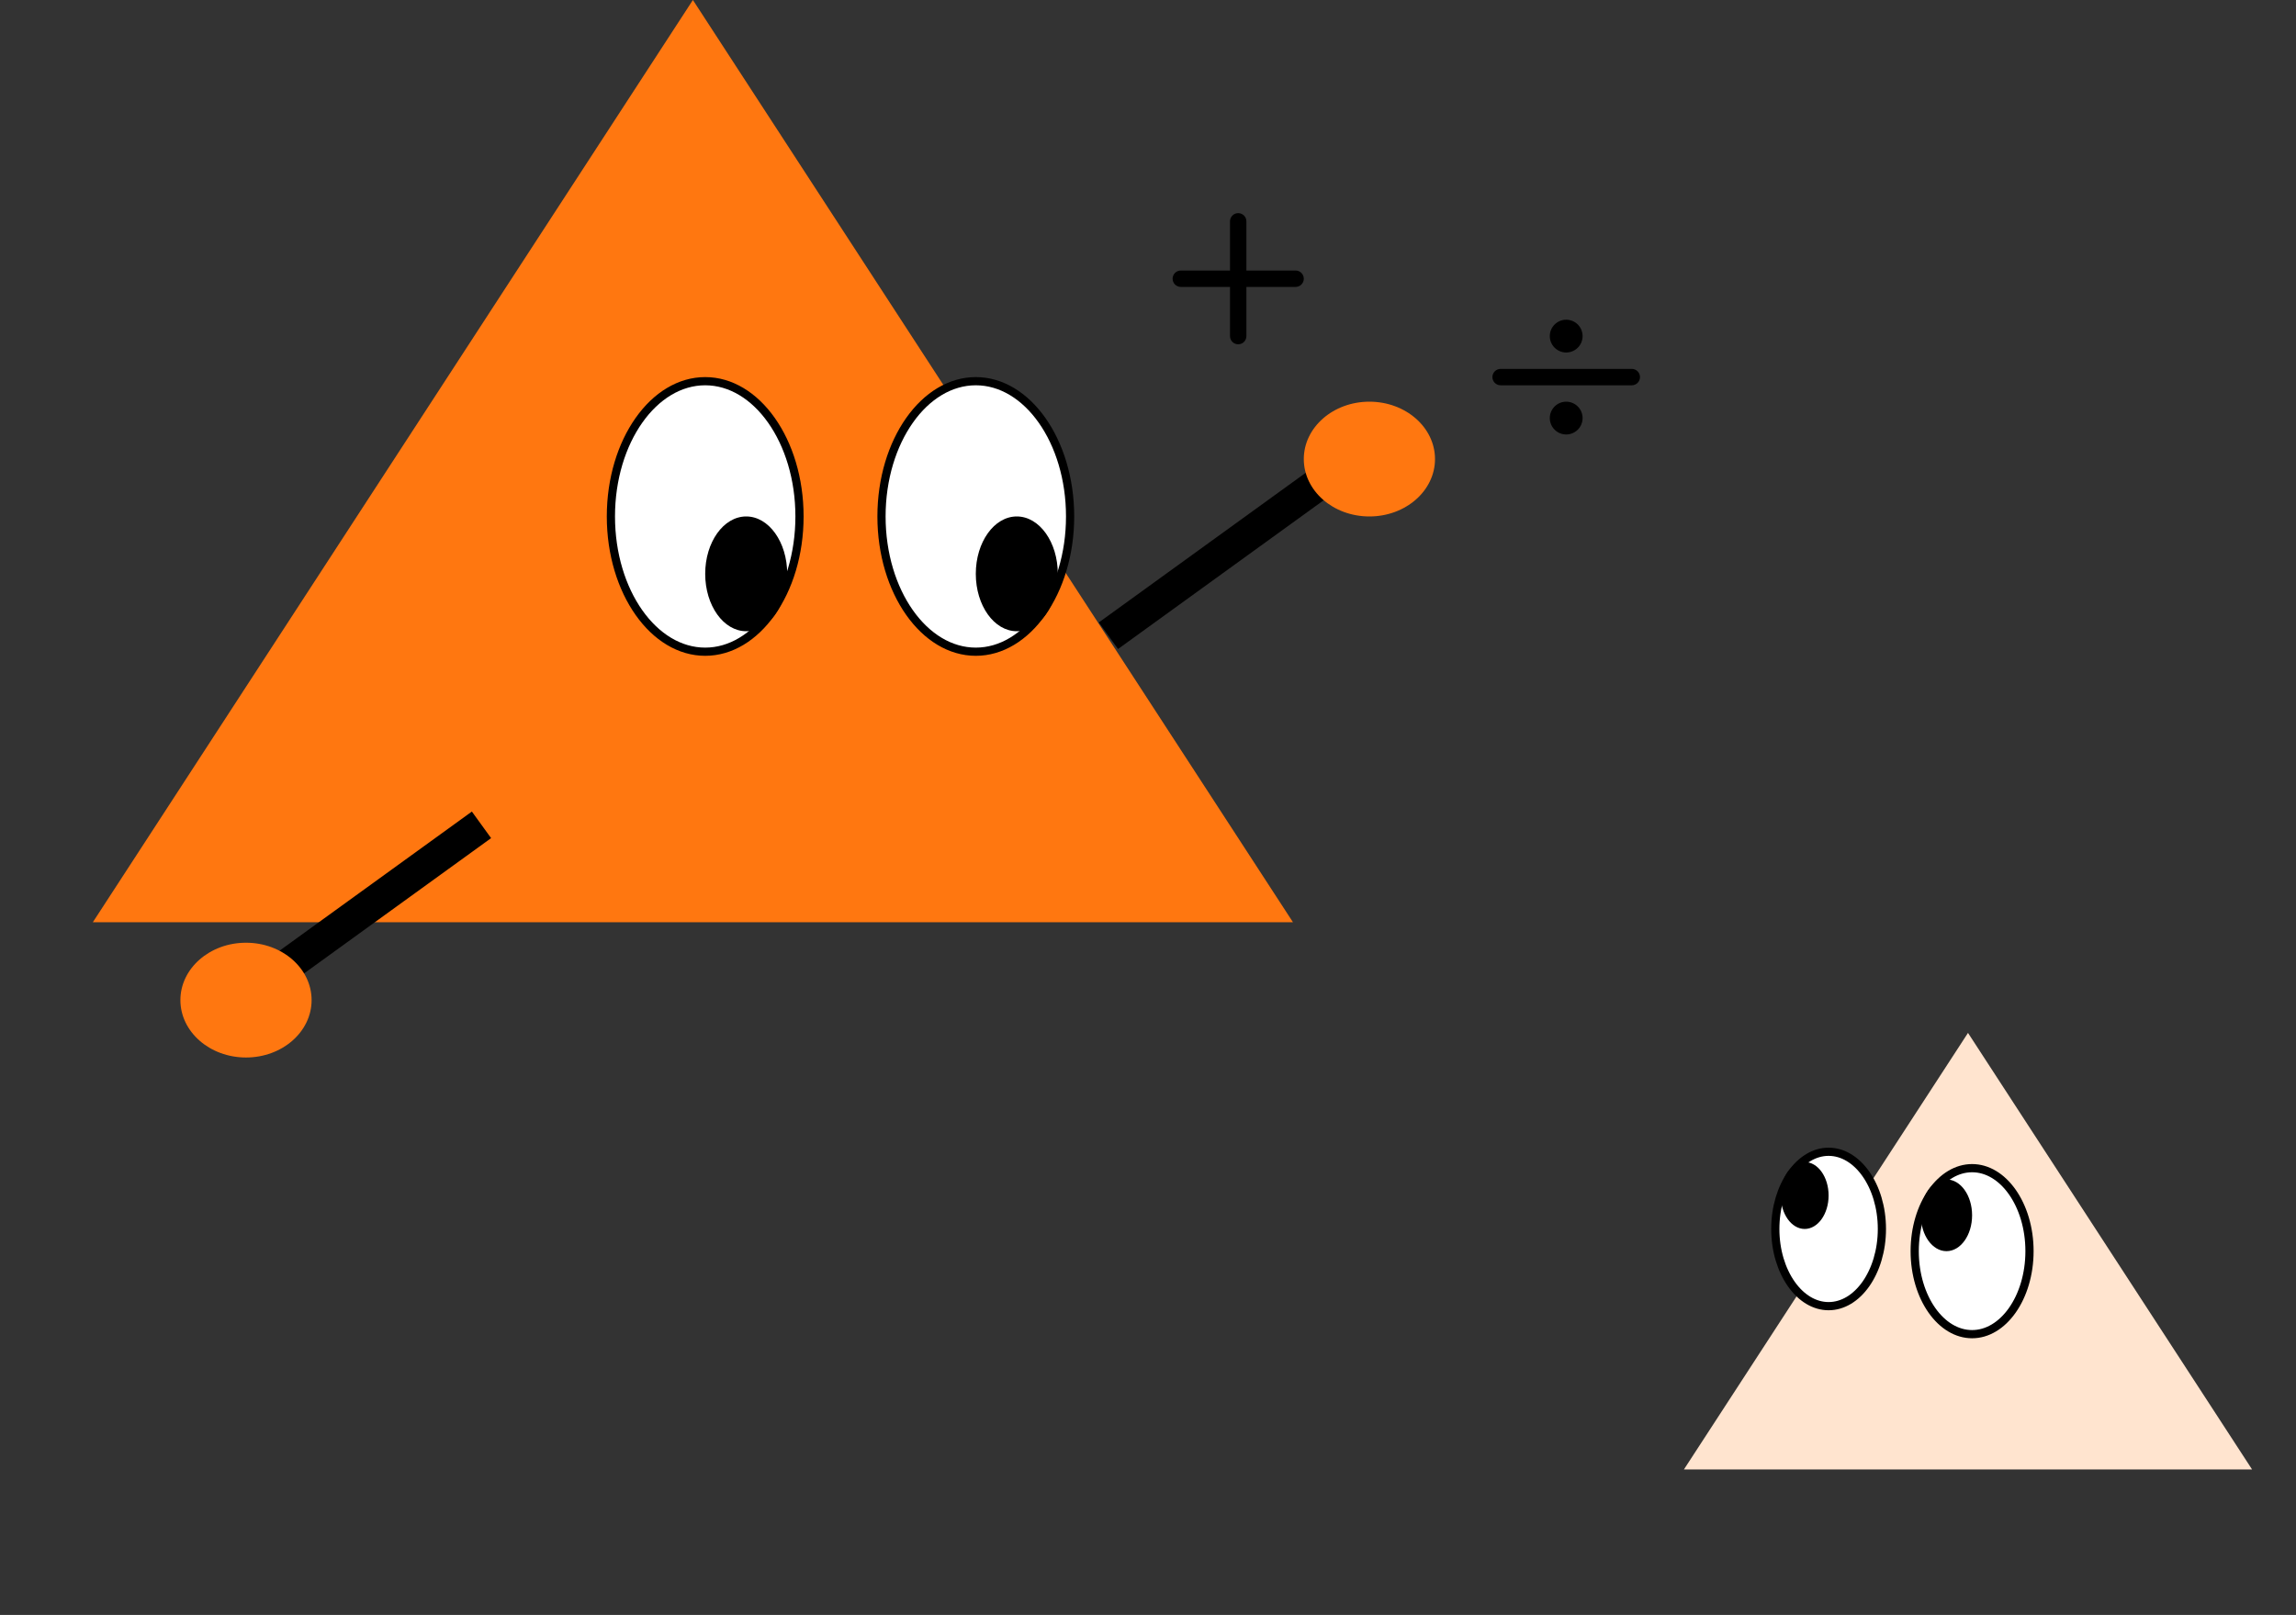 <svg width="280" height="197" viewBox="0 0 280 197" fill="none" xmlns="http://www.w3.org/2000/svg">
<rect x="0" y="0" width="280" height="197" fill="#333333" stroke="none"/>
<path d="M84.5 0L157.679 112.5H11.321L84.5 0Z" fill="#FF7710"/>
<path d="M86 46.5C89.108 46.5 91.971 48.284 94.077 51.268C96.182 54.25 97.5 58.397 97.5 63C97.5 67.603 96.182 71.75 94.077 74.732C91.971 77.716 89.108 79.5 86 79.5C82.892 79.5 80.029 77.716 77.923 74.732C75.818 71.75 74.5 67.603 74.5 63C74.5 58.397 75.818 54.25 77.923 51.268C80.029 48.284 82.892 46.5 86 46.5Z" fill="white" stroke="black"/>
<path d="M119 46.5C122.108 46.5 124.971 48.284 127.077 51.268C129.182 54.25 130.5 58.397 130.5 63C130.5 67.603 129.182 71.75 127.077 74.732C124.971 77.716 122.108 79.5 119 79.5C115.892 79.5 113.029 77.716 110.923 74.732C108.818 71.75 107.5 67.603 107.5 63C107.5 58.397 108.818 54.25 110.923 51.268C113.029 48.284 115.892 46.5 119 46.5Z" fill="white" stroke="black"/>
<ellipse cx="91" cy="70" rx="5" ry="7" fill="black"/>
<ellipse cx="124" cy="70" rx="5" ry="7" fill="black"/>
<rect x="134" y="75.93" width="34" height="4" transform="rotate(-35.889 134 75.93)" fill="black"/>
<rect x="30" y="118.93" width="34" height="4" transform="rotate(-35.889 30 118.93)" fill="black"/>
<ellipse cx="167" cy="56" rx="8" ry="7" fill="#FF7710"/>
<ellipse cx="30" cy="122" rx="8" ry="7" fill="#FF7710"/>
<path d="M240 126L274.641 179.25H205.359L240 126Z" fill="#FFE4CF"/>
<path d="M223 140.5C224.727 140.5 226.34 141.491 227.541 143.192C228.741 144.893 229.5 147.269 229.5 149.917C229.5 152.564 228.741 154.94 227.541 156.641C226.34 158.342 224.727 159.333 223 159.333C221.273 159.333 219.66 158.342 218.459 156.641C217.259 154.94 216.5 152.564 216.5 149.917C216.5 147.269 217.259 144.893 218.459 143.192C219.66 141.491 221.273 140.5 223 140.5Z" fill="white" stroke="black"/>
<ellipse cx="220.083" cy="145.833" rx="2.917" ry="4.083" fill="black"/>
<path d="M240.5 142.5C242.365 142.5 244.103 143.57 245.395 145.4C246.685 147.229 247.5 149.782 247.5 152.625C247.5 155.468 246.685 158.021 245.395 159.85C244.103 161.68 242.365 162.75 240.5 162.75C238.635 162.75 236.897 161.68 235.605 159.85C234.315 158.021 233.5 155.468 233.5 152.625C233.5 149.782 234.315 147.229 235.605 145.4C236.897 143.57 238.635 142.5 240.5 142.5Z" fill="white" stroke="black"/>
<ellipse cx="237.375" cy="148.25" rx="3.125" ry="4.375" fill="black"/>
<path d="M151 26C150.735 26 150.48 26.105 150.293 26.293C150.105 26.48 150 26.735 150 27V33H144C143.735 33 143.48 33.105 143.293 33.293C143.105 33.48 143 33.735 143 34C143 34.265 143.105 34.52 143.293 34.707C143.48 34.895 143.735 35 144 35H150V41C150 41.265 150.105 41.52 150.293 41.707C150.48 41.895 150.735 42 151 42C151.265 42 151.52 41.895 151.707 41.707C151.895 41.52 152 41.265 152 41V35H158C158.265 35 158.52 34.895 158.707 34.707C158.895 34.52 159 34.265 159 34C159 33.735 158.895 33.48 158.707 33.293C158.52 33.105 158.265 33 158 33H152V27C152 26.735 151.895 26.48 151.707 26.293C151.52 26.105 151.265 26 151 26Z" fill="black"/>
<path d="M193 41C193 41.53 192.789 42.039 192.414 42.414C192.039 42.789 191.53 43 191 43C190.47 43 189.961 42.789 189.586 42.414C189.211 42.039 189 41.53 189 41C189 40.47 189.211 39.961 189.586 39.586C189.961 39.211 190.47 39 191 39C191.53 39 192.039 39.211 192.414 39.586C192.789 39.961 193 40.47 193 41ZM182 46C182 45.735 182.105 45.48 182.293 45.293C182.48 45.105 182.735 45 183 45H199C199.265 45 199.52 45.105 199.707 45.293C199.895 45.48 200 45.735 200 46C200 46.265 199.895 46.52 199.707 46.707C199.52 46.895 199.265 47 199 47H183C182.735 47 182.48 46.895 182.293 46.707C182.105 46.52 182 46.265 182 46ZM191 53C191.53 53 192.039 52.789 192.414 52.414C192.789 52.039 193 51.53 193 51C193 50.47 192.789 49.961 192.414 49.586C192.039 49.211 191.53 49 191 49C190.47 49 189.961 49.211 189.586 49.586C189.211 49.961 189 50.47 189 51C189 51.53 189.211 52.039 189.586 52.414C189.961 52.789 190.47 53 191 53Z" fill="black"/>
</svg>
